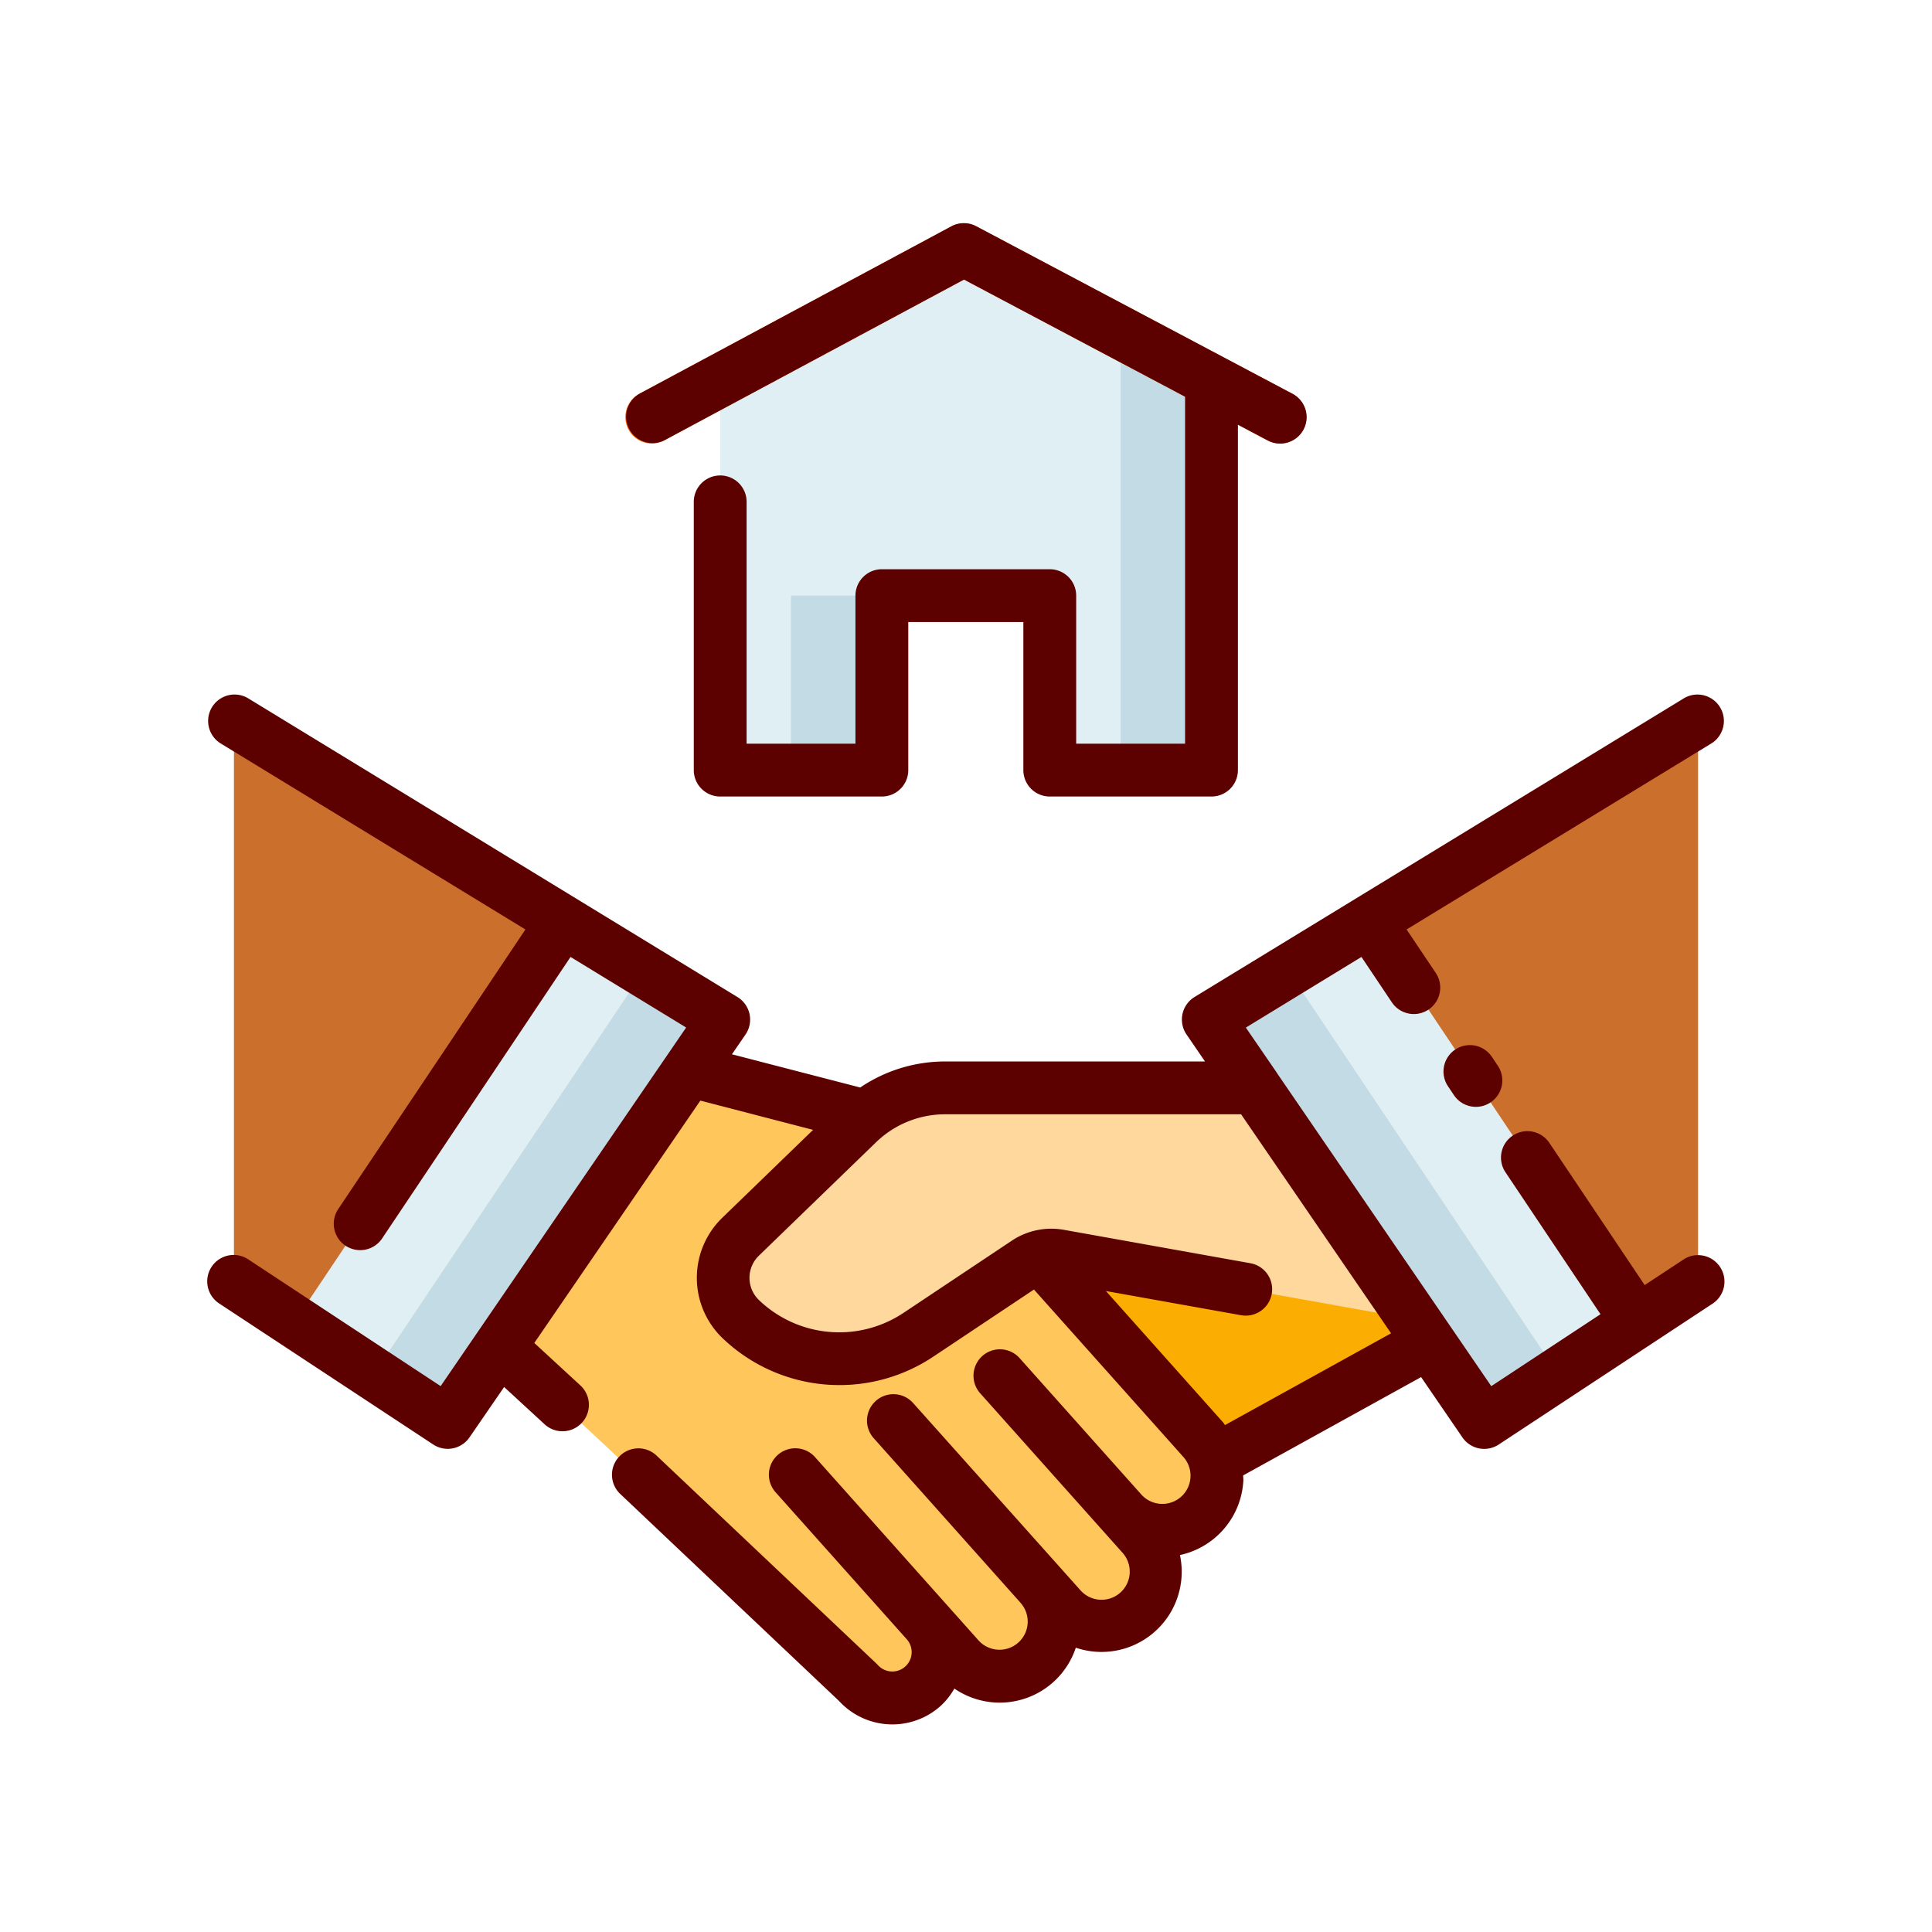 <svg id="Layer_1" data-name="Layer 1" xmlns="http://www.w3.org/2000/svg" viewBox="0 0 128 128"><title>DEAL</title><polygon points="63.989 16.537 47.715 25.148 47.715 51.021 58.425 51.021 58.425 39.463 69.553 39.463 69.553 51.021 80.264 51.021 80.264 25.227 63.989 16.537" style="fill:#e0eff4"/><polygon points="80.054 67.547 98.333 94.242 112.5 84.908 112.5 47.742 80.054 67.547" style="fill:#cb6f2c"/><polygon points="47.946 67.547 29.667 94.242 15.5 84.908 15.5 47.742 47.946 67.547" style="fill:#cb6f2c"/><polyline points="94.7 88.936 78.416 97.932 58.5 82.5 69.5 77.229 89.667 84.167 96.277 85.833 94.7 88.936" style="fill:#fcad02"/><path d="M79.718,95.388,68.905,83.272,56.565,73.748,45.64,70.916,33.1,89.235,54.766,109.46l2.1,2.026a3.033,3.033,0,0,0,4.283.243h0a3.033,3.033,0,0,0,.243-4.283l-.091-.033.048-.015,2.179,2.442a3.618,3.618,0,0,0,5.108.29h0a3.618,3.618,0,0,0,.29-5.108l1.32,1.479a3.618,3.618,0,1,0,5.4-4.818l-1.247-1.4.008-.007a3.613,3.613,0,0,0,5.318-4.891Z" style="fill:#ffc65c"/><path d="M62.628,72.075H83.154l10.5,15.333L70.178,83.2A2.974,2.974,0,0,0,68,83.655l-7.2,4.8A9.389,9.389,0,0,1,49.06,87.383h0a3.792,3.792,0,0,1,0-5.447l7.76-7.511A8.348,8.348,0,0,1,62.628,72.075Z" style="fill:#ffd89e"/><polygon points="37.279 61.036 19.523 87.559 29.667 94.242 47.946 67.547 37.279 61.036" style="fill:#e0eff4"/><polygon points="90.721 61.036 108.477 87.559 98.333 94.242 80.054 67.547 90.721 61.036" style="fill:#e0eff4"/><polygon points="42.613 64.377 24.857 90.9 29.667 94.242 47.946 67.547 42.613 64.377" style="fill:#c2dbe5"/><polygon points="85.387 64.377 103.143 90.9 98.333 94.242 80.054 67.547 85.387 64.377" style="fill:#c2dbe5"/><rect x="74.247" y="24.02" width="6.017" height="27.001" style="fill:#c2dbe5"/><rect x="52.403" y="39.463" width="6.017" height="11.558" style="fill:#c2dbe5"/><path d="M84.79,29.376a1.739,1.739,0,0,1-.817-.2L63.867,18.521,44.035,29.162a1.75,1.75,0,1,1-1.654-3.084L63.035,15a1.747,1.747,0,0,1,1.646,0L85.611,26.08a1.75,1.75,0,0,1-.821,3.3Z" style="fill:#ff6100"/><path d="M44.035,29.162,63.867,18.521l14.647,7.76v22.99H71.3V39.463a1.75,1.75,0,0,0-1.75-1.75H58.426a1.75,1.75,0,0,0-1.75,1.75v9.808H49.465V33.25a1.75,1.75,0,0,0-3.5,0V51.021a1.75,1.75,0,0,0,1.75,1.75H58.426a1.75,1.75,0,0,0,1.75-1.75V41.213H67.8v9.808a1.75,1.75,0,0,0,1.75,1.75H80.265a1.75,1.75,0,0,0,1.75-1.75V28.135l1.958,1.037a1.75,1.75,0,1,0,1.639-3.092L64.682,14.991a1.747,1.747,0,0,0-1.646,0L42.381,26.078a1.75,1.75,0,0,0,1.654,3.084Z" style="fill:#5d0000"/><path d="M113.961,83.945a1.747,1.747,0,0,0-2.424-.5l-2.573,1.695-6.3-9.4a1.75,1.75,0,1,0-2.908,1.947l6.281,9.383-7.236,4.767L84.607,71.1l0-.007L82.54,68.081,90.2,63.4l2,2.985a1.75,1.75,0,1,0,2.908-1.947L93.191,61.58l20.222-12.344a1.751,1.751,0,0,0-1.824-2.988L79.142,66.054a1.751,1.751,0,0,0-.532,2.482l1.225,1.789H62.628a10.037,10.037,0,0,0-5.636,1.725l-8.5-2.2.9-1.311a1.751,1.751,0,0,0-.532-2.482L16.412,46.247a1.751,1.751,0,0,0-1.824,2.988L34.81,61.58,22.424,80.08a1.75,1.75,0,1,0,2.908,1.947L37.8,63.4l7.66,4.676L29.194,91.834,16.463,83.447a1.75,1.75,0,1,0-1.926,2.922L28.7,95.7a1.749,1.749,0,0,0,2.407-.473L33.4,91.893l2.7,2.487a1.75,1.75,0,0,0,2.371-2.574l-3.072-2.831,11-16.056,7.471,1.937-6.016,5.823a5.542,5.542,0,0,0,0,7.962,11.2,11.2,0,0,0,13.933,1.271l6.715-4.477,9.923,11.118a1.868,1.868,0,0,1-2.787,2.487h0l-8.106-9.083a1.75,1.75,0,0,0-2.611,2.33l9.427,10.562a1.868,1.868,0,1,1-2.786,2.488l-1.32-1.479h0L60.517,92.977a1.75,1.75,0,1,0-2.611,2.33l9.7,10.873.007.01a1.866,1.866,0,0,1-.149,2.636,1.869,1.869,0,0,1-2.637-.149L54.017,96.56a1.75,1.75,0,1,0-2.611,2.33l8.674,9.72,0,0a1.283,1.283,0,0,1-1.914,1.709c-.028-.032-.059-.063-.089-.093L43.5,96.438a1.75,1.75,0,1,0-2.371,2.574L55.6,112.705a4.79,4.79,0,0,0,6.705.33,4.712,4.712,0,0,0,.924-1.164,5.31,5.31,0,0,0,8.046-2.706,5.314,5.314,0,0,0,6.9-6.139,5.336,5.336,0,0,0,4.2-4.926c.007-.118-.013-.232-.014-.349l11.791-6.515,2.734,3.992A1.749,1.749,0,0,0,99.3,95.7l10.154-6.689h0l4.012-2.643A1.749,1.749,0,0,0,113.961,83.945Zm-32.8,10.469c-.05-.062-.087-.132-.14-.192L73.27,85.534l8.937,1.6a1.75,1.75,0,1,0,.617-3.445L70.487,81.479a4.715,4.715,0,0,0-3.454.72l-7.2,4.8a7.683,7.683,0,0,1-9.556-.872,2.041,2.041,0,0,1,0-2.934l7.76-7.511a6.567,6.567,0,0,1,4.589-1.857h19.6l9.936,14.51Z" style="fill:#5d0000"/><path d="M96.413,69.536a1.751,1.751,0,0,0-.482,2.428l.395.59a1.75,1.75,0,0,0,2.91-1.945l-.395-.59A1.752,1.752,0,0,0,96.413,69.536Z" style="fill:#5d0000"/></svg>